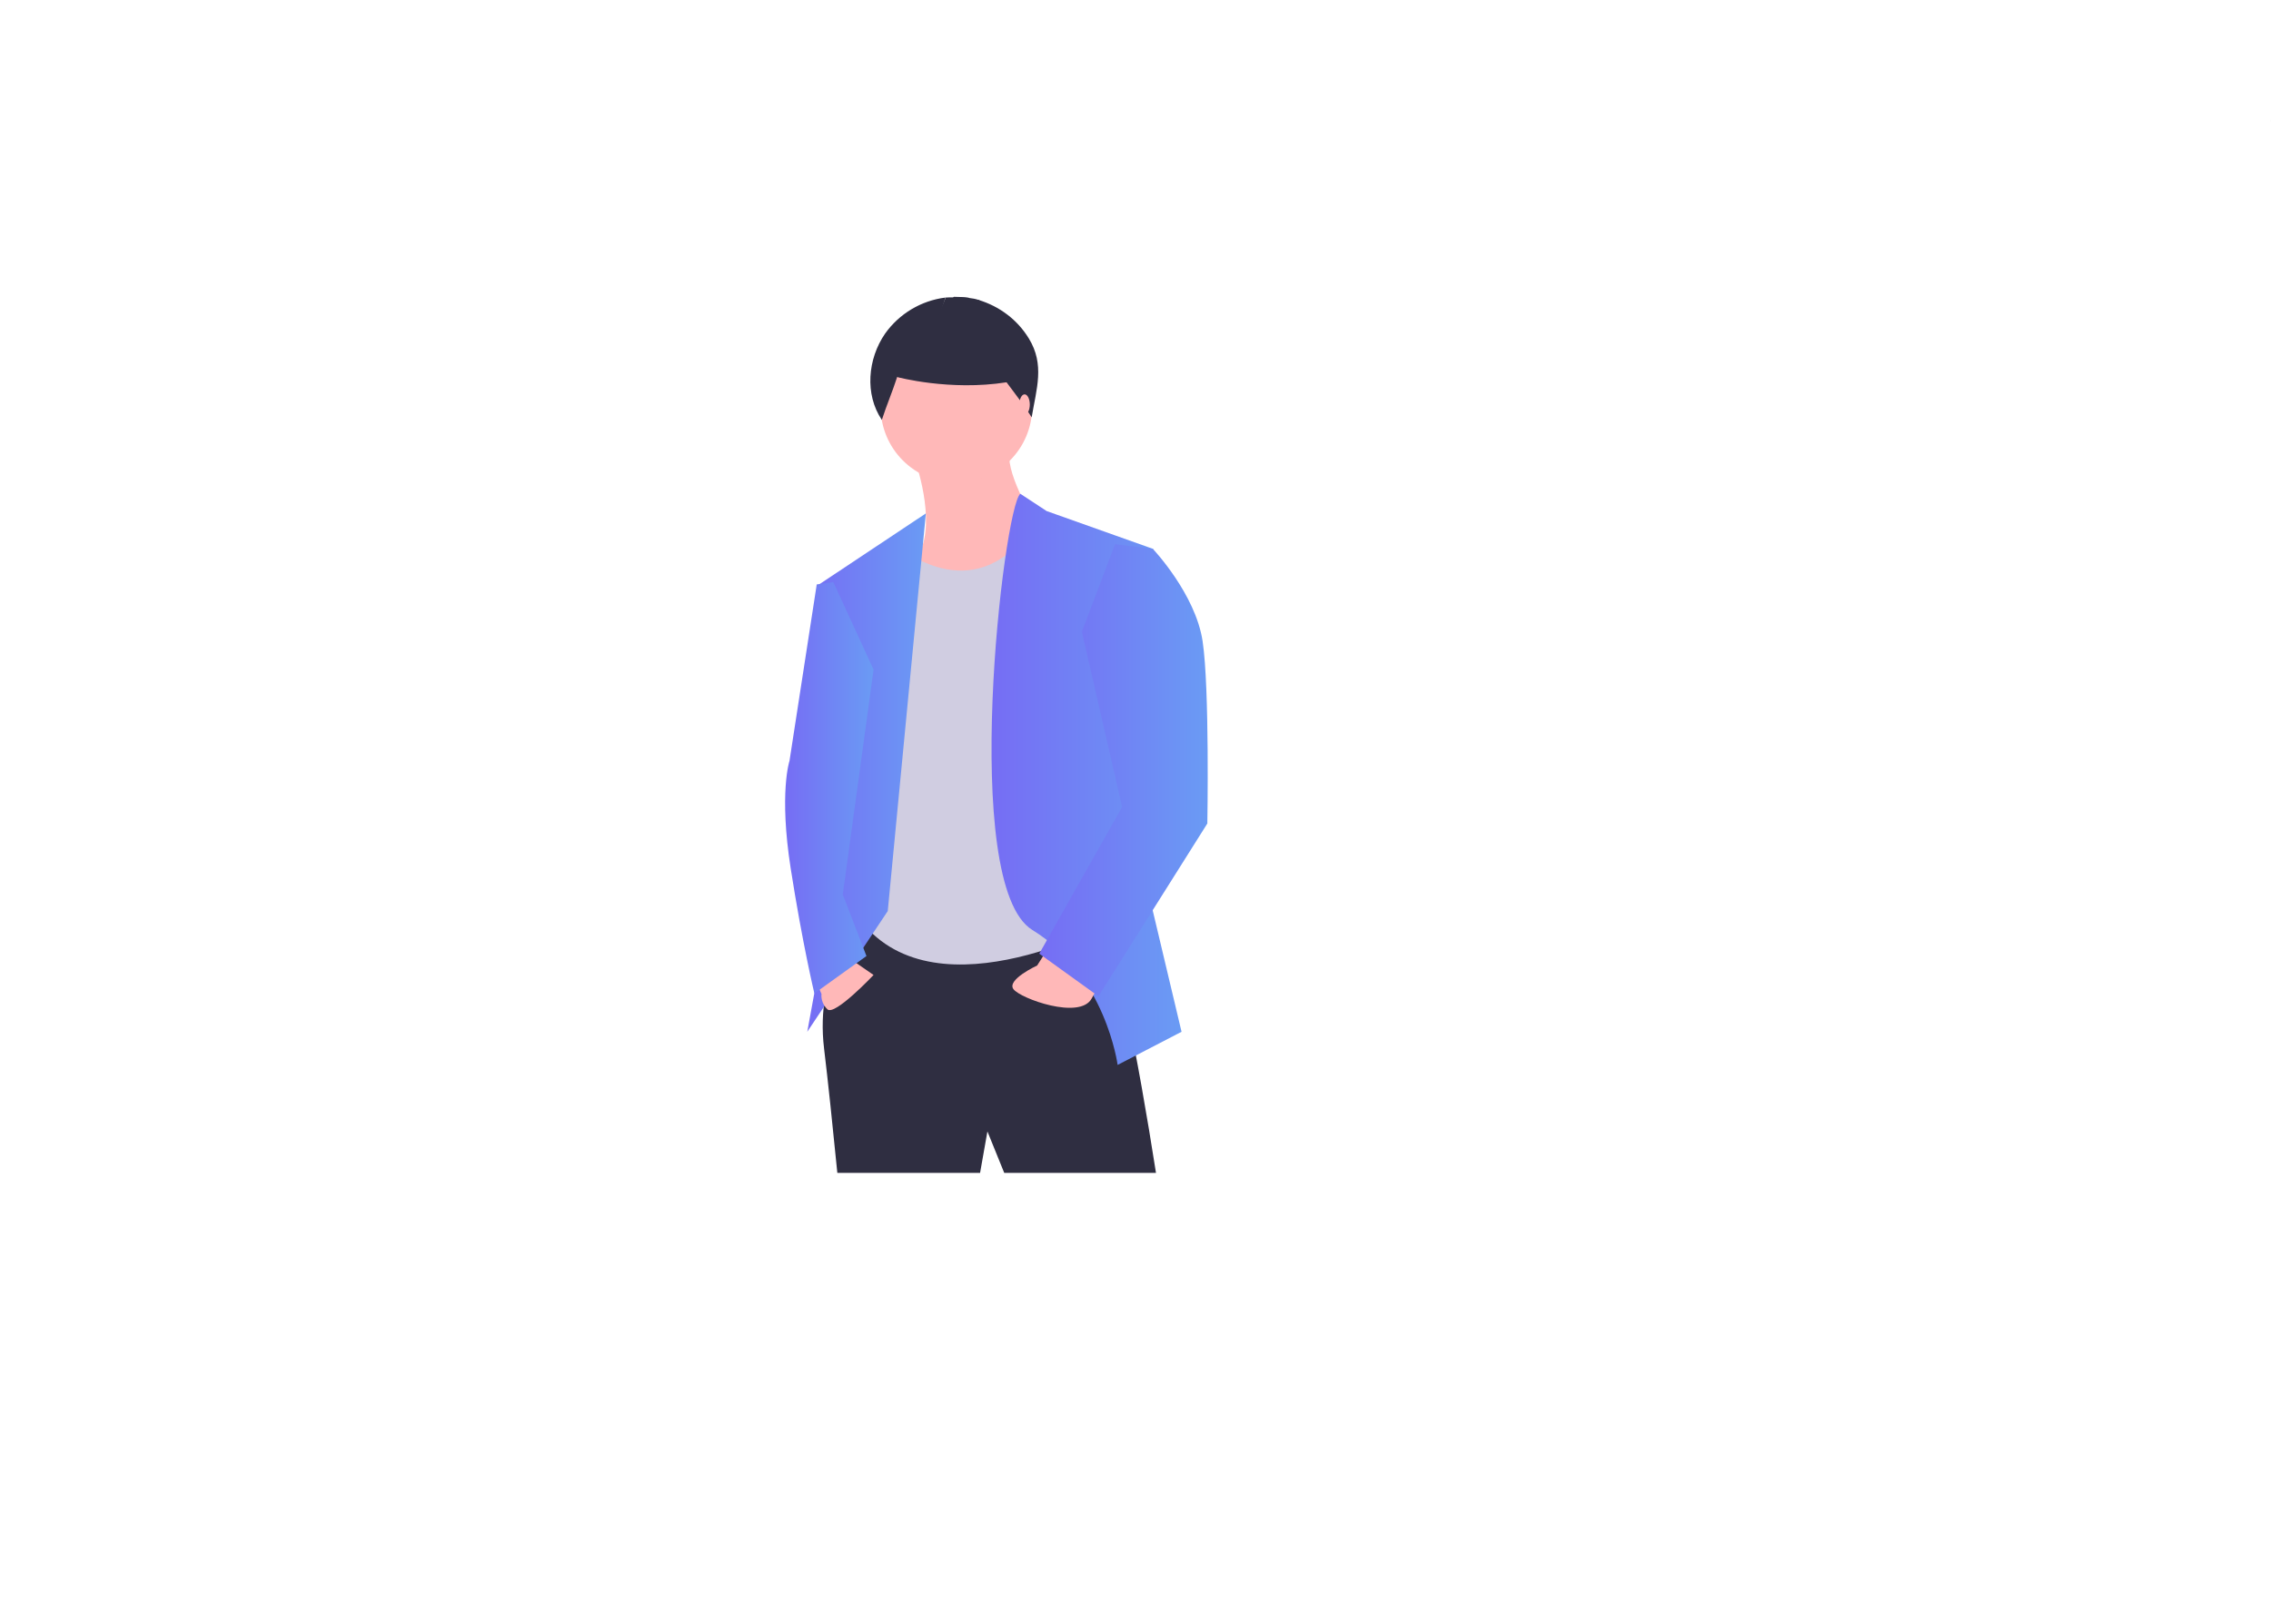 <?xml version="1.0" encoding="utf-8"?>
<!-- Generator: Adobe Illustrator 24.2.3, SVG Export Plug-In . SVG Version: 6.00 Build 0)  -->
<svg version="1.1" id="aea587a3-a3e8-4e0f-8220-a5d1e661ad74"
	 xmlns="http://www.w3.org/2000/svg" xmlns:xlink="http://www.w3.org/1999/xlink" x="0px" y="0px" viewBox="0 0 959.3 686"
	 style="enable-background:new 0 0 959.3 686;" xml:space="preserve">
<style type="text/css">
	.st0{fill:#2F2E41;}
	.st1{fill:#FFB8B8;}
	.st2{fill:#D0CDE1;}
	.st3{fill:url(#SVGID_1_);}
	.st4{fill:url(#SVGID_2_);}
	.st5{fill:url(#SVGID_3_);}
	.st6{fill:url(#SVGID_4_);}
</style>
<path class="st0" d="M488.3,495.5h-64.1l-7.1-17.5l-3.1,17.5h-60.3c-1.9-19.2-4-39.3-5.6-52.5c-4-33,14-54,14-54s88-2,101,1
	C470.4,391.6,480.8,447.6,488.3,495.5z"/>
<path class="st1" d="M386.5,194.4c0,0,9,25,2,39s11,30,11,30s47-24,41-36s-16-28-14-38L386.5,194.4z"/>
<circle class="st1" cx="404" cy="171.9" r="32"/>
<path class="st2" d="M381,231.9c0,0,32.1,26.7,56.1-11.1l24.9,14.1l13,152c0,0-73,42-108,6l5-141L381,231.9z"/>
<linearGradient id="SVGID_1_" gradientUnits="userSpaceOnUse" x1="341.038" y1="326.428" x2="391.121" y2="326.428">
	<stop  offset="0" style="stop-color:#766DF4"/>
	<stop  offset="1" style="stop-color:#6A9BF4"/>
</linearGradient>
<polygon class="st3" points="391.1,216.9 346,246.9 362,320.9 341,435.9 375,384.9 "/>
<linearGradient id="SVGID_2_" gradientUnits="userSpaceOnUse" x1="418.795" y1="329.257" x2="499.038" y2="329.257">
	<stop  offset="0" style="stop-color:#766DF4"/>
	<stop  offset="1" style="stop-color:#6A9BF4"/>
</linearGradient>
<path class="st4" d="M431,208.6l11.1,7.3l45,16l-7,124l19,80l-27,14c0,0-5-38-36-57S423.9,214.3,431,208.6z"/>
<path class="st1" d="M356,402.9l13,9c0,0-16.5,17.5-19.5,14.5c-1.8-1.7-2.7-4.1-2.5-6.5l-3-7L356,402.9z"/>
<path class="st1" d="M442.5,401l-4.4,6.9c0,0-13,6-10,10s28,13,33,4l5-9L442.5,401z"/>
<linearGradient id="SVGID_3_" gradientUnits="userSpaceOnUse" x1="331.678" y1="332.831" x2="369.038" y2="332.831">
	<stop  offset="0" style="stop-color:#766DF4"/>
	<stop  offset="1" style="stop-color:#6A9BF4"/>
</linearGradient>
<path class="st5" d="M352,245.9l-7,1l-11.5,74.5c0,0-4.5,13.5,0.5,45.5s10,52.8,10,52.8l22-15.8l-10-26l13-95L352,245.9z"/>
<linearGradient id="SVGID_4_" gradientUnits="userSpaceOnUse" x1="439.038" y1="325.412" x2="510.198" y2="325.412">
	<stop  offset="0" style="stop-color:#766DF4"/>
	<stop  offset="1" style="stop-color:#6A9BF4"/>
</linearGradient>
<path class="st6" d="M471,229.9l16,2c0,0,18,19,21,39s2,77,2,77l-46,73l-25-18l35-62l-17-74L471,229.9z"/>
<path class="st0" d="M434.6,143c-4.8-7.9-12.4-13.6-21.3-16.3l-6.5,5.2l2.5-6.1c-2.1-0.3-4.3-0.4-6.4-0.4L397,133l2.4-7.3
	c-10.3,1.3-19.5,6.8-25.5,15.2c-7.4,10.7-8.7,25.7-1.4,36.5c2-6.2,4.5-12,6.5-18.2c1.6,0.2,3.2,0.2,4.8,0l2.4-5.7l0.7,5.5
	c7.6-0.7,18.8-2.1,26-3.4l-0.7-4.2l4.2,3.5c2.2-0.5,3.5-1,3.4-1.3c5.3,8.6,10.6,14.1,16,22.7C437.8,164.2,441.4,154.1,434.6,143z"/>
<ellipse class="st1" cx="432.8" cy="170.9" rx="2.2" ry="4.3"/>
<path class="st0" d="M959.2,51.2c0-0.1,0.1-0.2,0.1-0.3c0,0,0,0.1,0,0.1L959.2,51.2z"/>
<path class="st0" d="M379,159.3c0,0,22.2,6,46.2,2.2s-9.5-19.4-9.5-19.4S378.4,150.3,379,159.3z"/>
<path class="st0" d="M399.5,125.7c0,0,9.4-0.6,13.8,1c4.4,1.6-2.1,12.1-2.1,12.1h-17.3L399.5,125.7z"/>
</svg>
